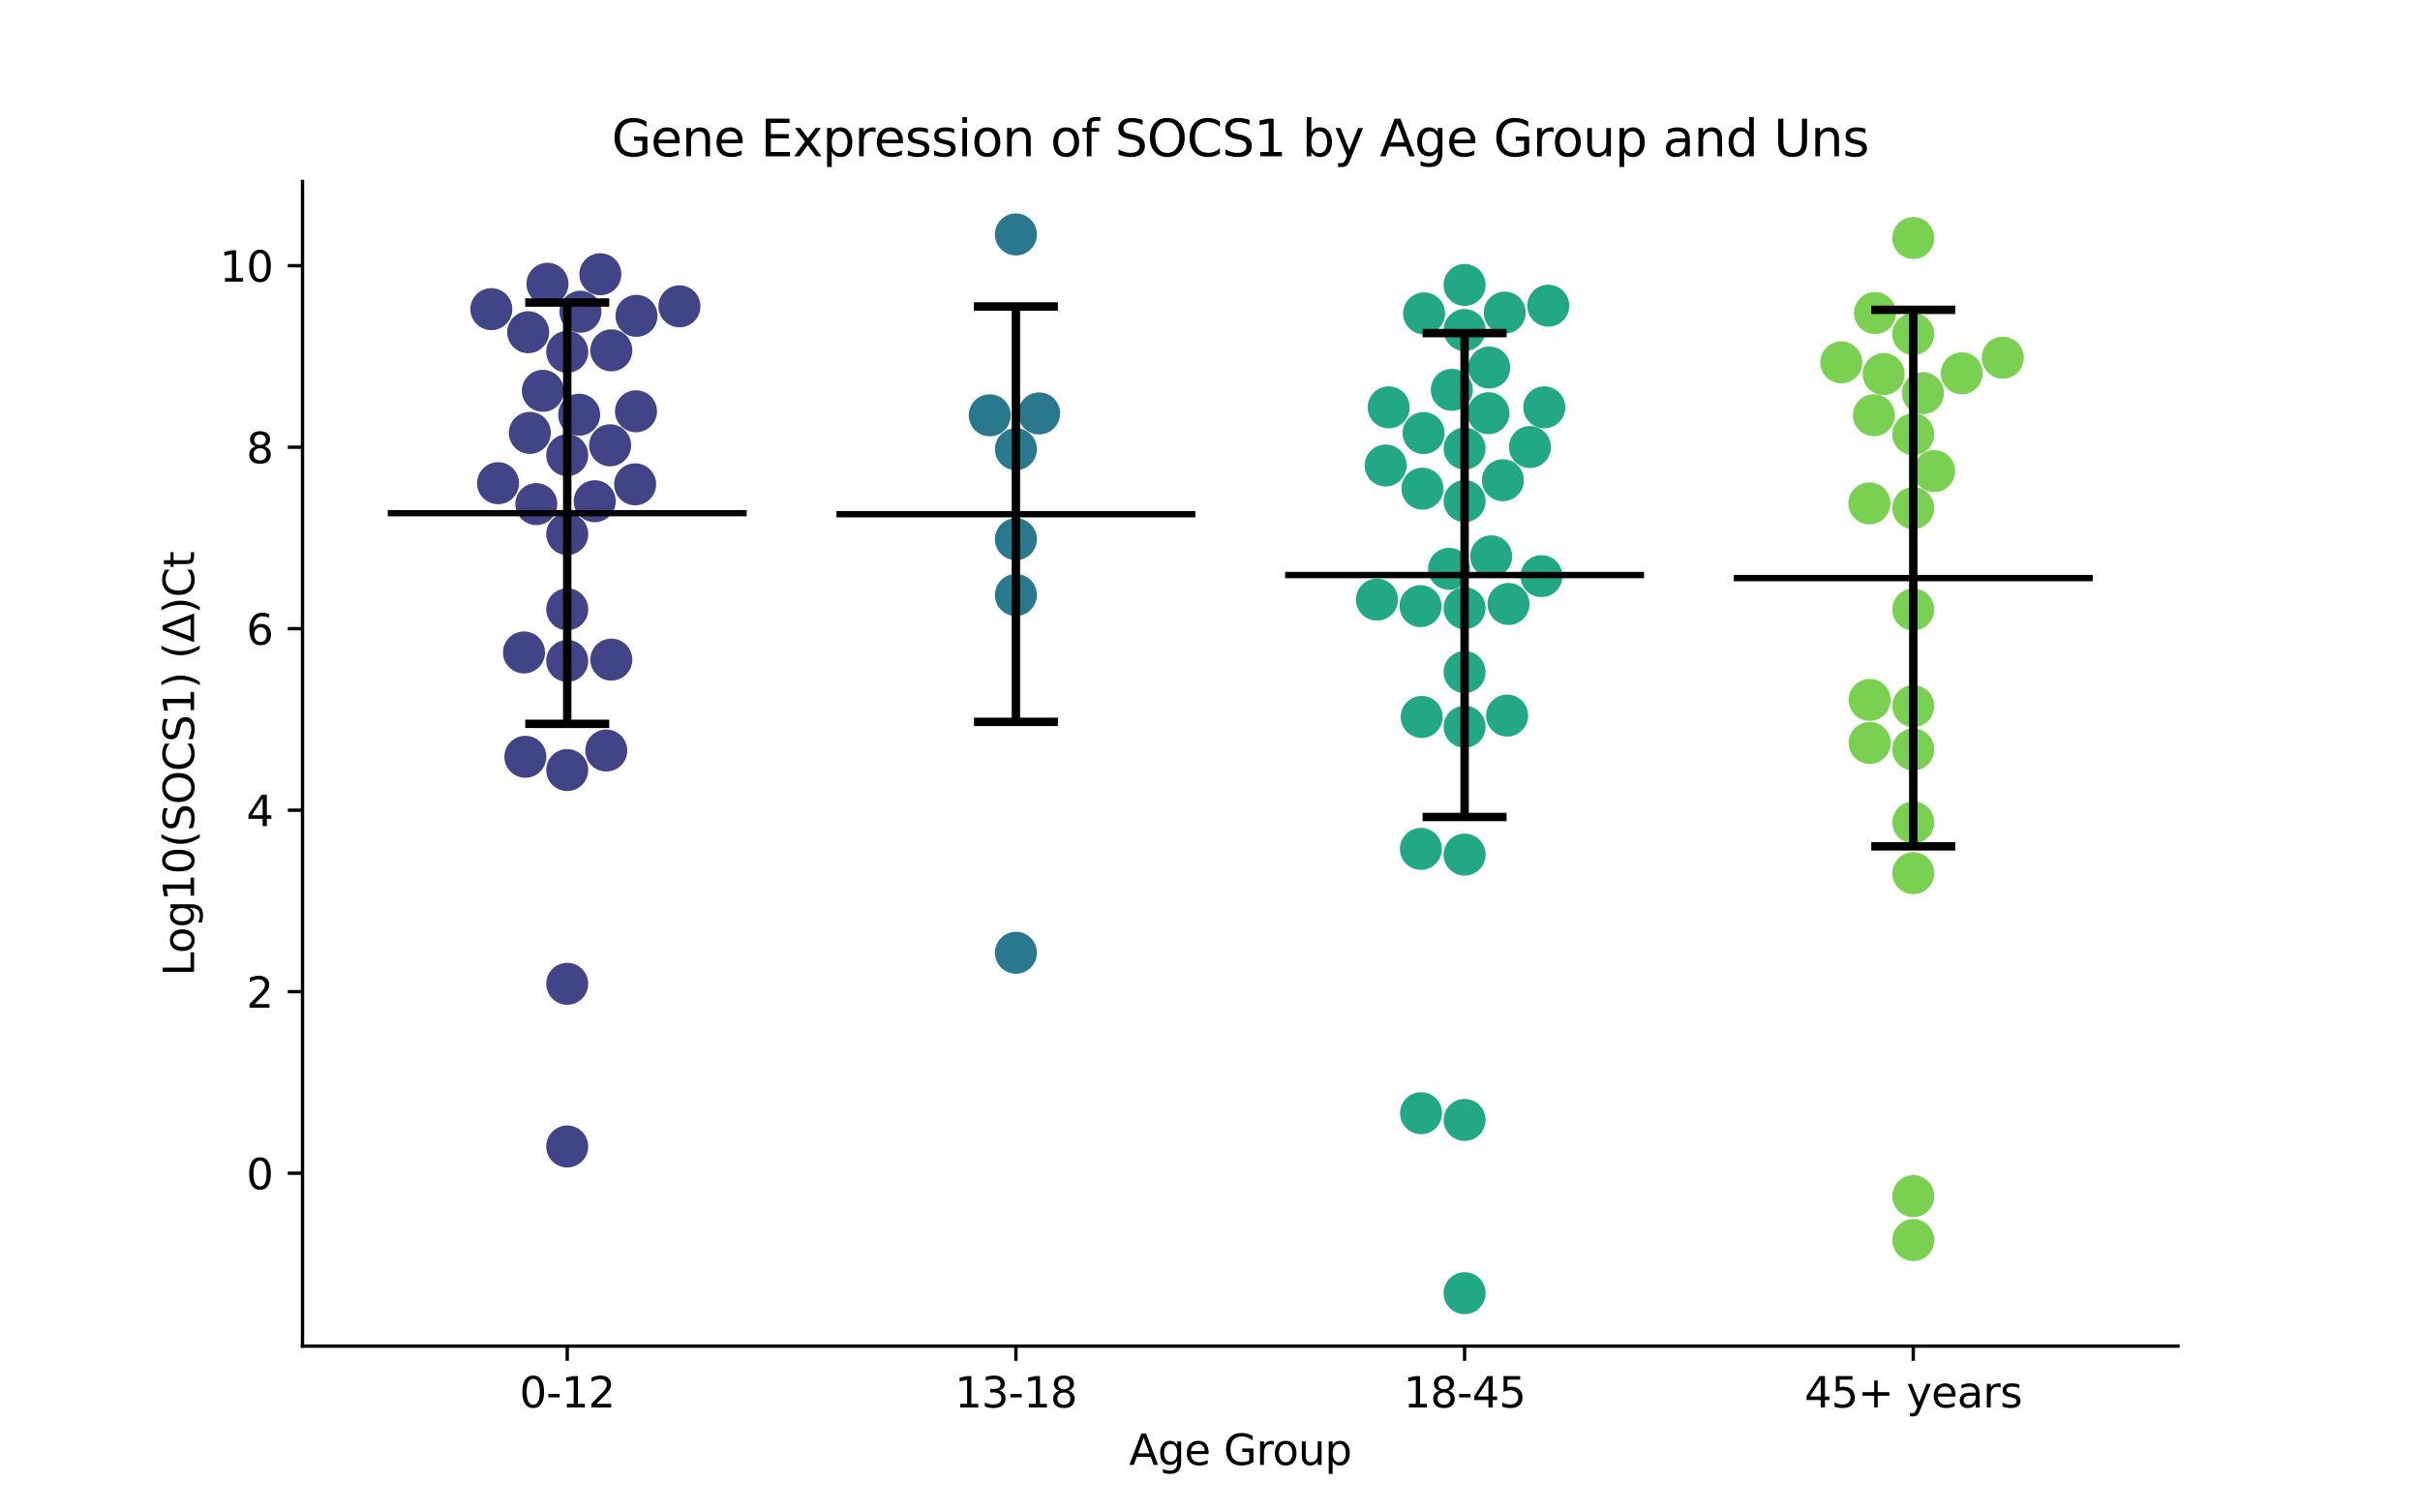 <?xml version="1.0" encoding="utf-8" standalone="no"?>
<!DOCTYPE svg PUBLIC "-//W3C//DTD SVG 1.1//EN"
  "http://www.w3.org/Graphics/SVG/1.1/DTD/svg11.dtd">
<svg xmlns:xlink="http://www.w3.org/1999/xlink" width="576pt" height="360pt" viewBox="0 0 576 360" xmlns="http://www.w3.org/2000/svg" version="1.1">
 <defs>
  <style type="text/css">*{stroke-linejoin: round; stroke-linecap: butt}</style>
 </defs>
 <g id="figure_1">
  <g id="patch_1">
   <path d="M 0 360 
L 576 360 
L 576 0 
L 0 0 
z
" style="fill: #ffffff"/>
  </g>
  <g id="axes_1">
   <g id="patch_2">
    <path d="M 72 320.4 
L 518.4 320.4 
L 518.4 43.2 
L 72 43.2 
z
" style="fill: #ffffff"/>
   </g>
   <g id="PathCollection_1">
    <defs>
     <path id="C0_0_d4c0a294e1" d="M 0 5 
C 1.326 5 2.598 4.473 3.536 3.536 
C 4.473 2.598 5 1.326 5 -0 
C 5 -1.326 4.473 -2.598 3.536 -3.536 
C 2.598 -4.473 1.326 -5 0 -5 
C -1.326 -5 -2.598 -4.473 -3.536 -3.536 
C -4.473 -2.598 -5 -1.326 -5 0 
C -5 1.326 -4.473 2.598 -3.536 3.536 
C -2.598 4.473 -1.326 5 0 5 
z
"/>
    </defs>
    <g clip-path="url(#p5846809080)">
     <use xlink:href="#C0_0_d4c0a294e1" x="151.17" y="115.278" style="fill: #414487"/>
    </g>
    <g clip-path="url(#p5846809080)">
     <use xlink:href="#C0_0_d4c0a294e1" x="145.502" y="83.388" style="fill: #414487"/>
    </g>
    <g clip-path="url(#p5846809080)">
     <use xlink:href="#C0_0_d4c0a294e1" x="116.946" y="73.58" style="fill: #414487"/>
    </g>
    <g clip-path="url(#p5846809080)">
     <use xlink:href="#C0_0_d4c0a294e1" x="151.38" y="97.896" style="fill: #414487"/>
    </g>
    <g clip-path="url(#p5846809080)">
     <use xlink:href="#C0_0_d4c0a294e1" x="135.009" y="108.335" style="fill: #414487"/>
    </g>
    <g clip-path="url(#p5846809080)">
     <use xlink:href="#C0_0_d4c0a294e1" x="135.009" y="183.289" style="fill: #414487"/>
    </g>
    <g clip-path="url(#p5846809080)">
     <use xlink:href="#C0_0_d4c0a294e1" x="145.504" y="157.004" style="fill: #414487"/>
    </g>
    <g clip-path="url(#p5846809080)">
     <use xlink:href="#C0_0_d4c0a294e1" x="161.719" y="72.907" style="fill: #414487"/>
    </g>
    <g clip-path="url(#p5846809080)">
     <use xlink:href="#C0_0_d4c0a294e1" x="151.493" y="75.175" style="fill: #414487"/>
    </g>
    <g clip-path="url(#p5846809080)">
     <use xlink:href="#C0_0_d4c0a294e1" x="137.848" y="98.708" style="fill: #414487"/>
    </g>
    <g clip-path="url(#p5846809080)">
     <use xlink:href="#C0_0_d4c0a294e1" x="118.542" y="115.011" style="fill: #414487"/>
    </g>
    <g clip-path="url(#p5846809080)">
     <use xlink:href="#C0_0_d4c0a294e1" x="135.009" y="83.737" style="fill: #414487"/>
    </g>
    <g clip-path="url(#p5846809080)">
     <use xlink:href="#C0_0_d4c0a294e1" x="125.047" y="180.127" style="fill: #414487"/>
    </g>
    <g clip-path="url(#p5846809080)">
     <use xlink:href="#C0_0_d4c0a294e1" x="142.892" y="65.274" style="fill: #414487"/>
    </g>
    <g clip-path="url(#p5846809080)">
     <use xlink:href="#C0_0_d4c0a294e1" x="127.65" y="119.986" style="fill: #414487"/>
    </g>
    <g clip-path="url(#p5846809080)">
     <use xlink:href="#C0_0_d4c0a294e1" x="135.009" y="127.12" style="fill: #414487"/>
    </g>
    <g clip-path="url(#p5846809080)">
     <use xlink:href="#C0_0_d4c0a294e1" x="130.31" y="67.542" style="fill: #414487"/>
    </g>
    <g clip-path="url(#p5846809080)">
     <use xlink:href="#C0_0_d4c0a294e1" x="135.009" y="157.309" style="fill: #414487"/>
    </g>
    <g clip-path="url(#p5846809080)">
     <use xlink:href="#C0_0_d4c0a294e1" x="145.216" y="105.992" style="fill: #414487"/>
    </g>
    <g clip-path="url(#p5846809080)">
     <use xlink:href="#C0_0_d4c0a294e1" x="124.723" y="155.296" style="fill: #414487"/>
    </g>
    <g clip-path="url(#p5846809080)">
     <use xlink:href="#C0_0_d4c0a294e1" x="125.721" y="79.072" style="fill: #414487"/>
    </g>
    <g clip-path="url(#p5846809080)">
     <use xlink:href="#C0_0_d4c0a294e1" x="126.108" y="103.03" style="fill: #414487"/>
    </g>
    <g clip-path="url(#p5846809080)">
     <use xlink:href="#C0_0_d4c0a294e1" x="135.009" y="272.883" style="fill: #414487"/>
    </g>
    <g clip-path="url(#p5846809080)">
     <use xlink:href="#C0_0_d4c0a294e1" x="135.009" y="145.024" style="fill: #414487"/>
    </g>
    <g clip-path="url(#p5846809080)">
     <use xlink:href="#C0_0_d4c0a294e1" x="144.304" y="178.638" style="fill: #414487"/>
    </g>
    <g clip-path="url(#p5846809080)">
     <use xlink:href="#C0_0_d4c0a294e1" x="138.148" y="74.195" style="fill: #414487"/>
    </g>
    <g clip-path="url(#p5846809080)">
     <use xlink:href="#C0_0_d4c0a294e1" x="135.009" y="234.163" style="fill: #414487"/>
    </g>
    <g clip-path="url(#p5846809080)">
     <use xlink:href="#C0_0_d4c0a294e1" x="141.558" y="119.304" style="fill: #414487"/>
    </g>
    <g clip-path="url(#p5846809080)">
     <use xlink:href="#C0_0_d4c0a294e1" x="129.208" y="93.026" style="fill: #414487"/>
    </g>
   </g>
   <g id="PathCollection_2">
    <defs>
     <path id="C1_0_0b6a0a433b" d="M 0 5 
C 1.326 5 2.598 4.473 3.536 3.536 
C 4.473 2.598 5 1.326 5 -0 
C 5 -1.326 4.473 -2.598 3.536 -3.536 
C 2.598 -4.473 1.326 -5 0 -5 
C -1.326 -5 -2.598 -4.473 -3.536 -3.536 
C -4.473 -2.598 -5 -1.326 -5 0 
C -5 1.326 -4.473 2.598 -3.536 3.536 
C -2.598 4.473 -1.326 5 0 5 
z
"/>
    </defs>
    <g clip-path="url(#p5846809080)">
     <use xlink:href="#C1_0_0b6a0a433b" x="241.803" y="128.337" style="fill: #2a788e"/>
    </g>
    <g clip-path="url(#p5846809080)">
     <use xlink:href="#C1_0_0b6a0a433b" x="241.803" y="106.907" style="fill: #2a788e"/>
    </g>
    <g clip-path="url(#p5846809080)">
     <use xlink:href="#C1_0_0b6a0a433b" x="241.803" y="226.776" style="fill: #2a788e"/>
    </g>
    <g clip-path="url(#p5846809080)">
     <use xlink:href="#C1_0_0b6a0a433b" x="247.326" y="98.402" style="fill: #2a788e"/>
    </g>
    <g clip-path="url(#p5846809080)">
     <use xlink:href="#C1_0_0b6a0a433b" x="241.803" y="55.8" style="fill: #2a788e"/>
    </g>
    <g clip-path="url(#p5846809080)">
     <use xlink:href="#C1_0_0b6a0a433b" x="235.583" y="98.85" style="fill: #2a788e"/>
    </g>
    <g clip-path="url(#p5846809080)">
     <use xlink:href="#C1_0_0b6a0a433b" x="241.803" y="141.619" style="fill: #2a788e"/>
    </g>
   </g>
   <g id="PathCollection_3">
    <defs>
     <path id="C2_0_0e45ccc3c0" d="M 0 5 
C 1.326 5 2.598 4.473 3.536 3.536 
C 4.473 2.598 5 1.326 5 -0 
C 5 -1.326 4.473 -2.598 3.536 -3.536 
C 2.598 -4.473 1.326 -5 0 -5 
C -1.326 -5 -2.598 -4.473 -3.536 -3.536 
C -4.473 -2.598 -5 -1.326 -5 0 
C -5 1.326 -4.473 2.598 -3.536 3.536 
C -2.598 4.473 -1.326 5 0 5 
z
"/>
    </defs>
    <g clip-path="url(#p5846809080)">
     <use xlink:href="#C2_0_0e45ccc3c0" x="368.51" y="72.763" style="fill: #22a884"/>
    </g>
    <g clip-path="url(#p5846809080)">
     <use xlink:href="#C2_0_0e45ccc3c0" x="338.386" y="170.654" style="fill: #22a884"/>
    </g>
    <g clip-path="url(#p5846809080)">
     <use xlink:href="#C2_0_0e45ccc3c0" x="358.154" y="74.412" style="fill: #22a884"/>
    </g>
    <g clip-path="url(#p5846809080)">
     <use xlink:href="#C2_0_0e45ccc3c0" x="354.464" y="87.488" style="fill: #22a884"/>
    </g>
    <g clip-path="url(#p5846809080)">
     <use xlink:href="#C2_0_0e45ccc3c0" x="345.557" y="92.784" style="fill: #22a884"/>
    </g>
    <g clip-path="url(#p5846809080)">
     <use xlink:href="#C2_0_0e45ccc3c0" x="338.567" y="116.316" style="fill: #22a884"/>
    </g>
    <g clip-path="url(#p5846809080)">
     <use xlink:href="#C2_0_0e45ccc3c0" x="367.566" y="96.952" style="fill: #22a884"/>
    </g>
    <g clip-path="url(#p5846809080)">
     <use xlink:href="#C2_0_0e45ccc3c0" x="366.895" y="137.121" style="fill: #22a884"/>
    </g>
    <g clip-path="url(#p5846809080)">
     <use xlink:href="#C2_0_0e45ccc3c0" x="354.279" y="98.351" style="fill: #22a884"/>
    </g>
    <g clip-path="url(#p5846809080)">
     <use xlink:href="#C2_0_0e45ccc3c0" x="338.957" y="74.592" style="fill: #22a884"/>
    </g>
    <g clip-path="url(#p5846809080)">
     <use xlink:href="#C2_0_0e45ccc3c0" x="338.835" y="103.079" style="fill: #22a884"/>
    </g>
    <g clip-path="url(#p5846809080)">
     <use xlink:href="#C2_0_0e45ccc3c0" x="348.597" y="78.554" style="fill: #22a884"/>
    </g>
    <g clip-path="url(#p5846809080)">
     <use xlink:href="#C2_0_0e45ccc3c0" x="329.808" y="110.801" style="fill: #22a884"/>
    </g>
    <g clip-path="url(#p5846809080)">
     <use xlink:href="#C2_0_0e45ccc3c0" x="348.597" y="67.819" style="fill: #22a884"/>
    </g>
    <g clip-path="url(#p5846809080)">
     <use xlink:href="#C2_0_0e45ccc3c0" x="348.597" y="203.415" style="fill: #22a884"/>
    </g>
    <g clip-path="url(#p5846809080)">
     <use xlink:href="#C2_0_0e45ccc3c0" x="358.717" y="170.315" style="fill: #22a884"/>
    </g>
    <g clip-path="url(#p5846809080)">
     <use xlink:href="#C2_0_0e45ccc3c0" x="330.532" y="96.957" style="fill: #22a884"/>
    </g>
    <g clip-path="url(#p5846809080)">
     <use xlink:href="#C2_0_0e45ccc3c0" x="348.597" y="119.273" style="fill: #22a884"/>
    </g>
    <g clip-path="url(#p5846809080)">
     <use xlink:href="#C2_0_0e45ccc3c0" x="344.904" y="135.399" style="fill: #22a884"/>
    </g>
    <g clip-path="url(#p5846809080)">
     <use xlink:href="#C2_0_0e45ccc3c0" x="348.597" y="106.761" style="fill: #22a884"/>
    </g>
    <g clip-path="url(#p5846809080)">
     <use xlink:href="#C2_0_0e45ccc3c0" x="348.597" y="144.76" style="fill: #22a884"/>
    </g>
    <g clip-path="url(#p5846809080)">
     <use xlink:href="#C2_0_0e45ccc3c0" x="327.737" y="142.72" style="fill: #22a884"/>
    </g>
    <g clip-path="url(#p5846809080)">
     <use xlink:href="#C2_0_0e45ccc3c0" x="348.597" y="159.966" style="fill: #22a884"/>
    </g>
    <g clip-path="url(#p5846809080)">
     <use xlink:href="#C2_0_0e45ccc3c0" x="338.234" y="264.963" style="fill: #22a884"/>
    </g>
    <g clip-path="url(#p5846809080)">
     <use xlink:href="#C2_0_0e45ccc3c0" x="348.597" y="307.8" style="fill: #22a884"/>
    </g>
    <g clip-path="url(#p5846809080)">
     <use xlink:href="#C2_0_0e45ccc3c0" x="338.195" y="202.053" style="fill: #22a884"/>
    </g>
    <g clip-path="url(#p5846809080)">
     <use xlink:href="#C2_0_0e45ccc3c0" x="338.11" y="144.27" style="fill: #22a884"/>
    </g>
    <g clip-path="url(#p5846809080)">
     <use xlink:href="#C2_0_0e45ccc3c0" x="357.71" y="114.307" style="fill: #22a884"/>
    </g>
    <g clip-path="url(#p5846809080)">
     <use xlink:href="#C2_0_0e45ccc3c0" x="348.597" y="172.982" style="fill: #22a884"/>
    </g>
    <g clip-path="url(#p5846809080)">
     <use xlink:href="#C2_0_0e45ccc3c0" x="364.15" y="106.408" style="fill: #22a884"/>
    </g>
    <g clip-path="url(#p5846809080)">
     <use xlink:href="#C2_0_0e45ccc3c0" x="354.929" y="132.424" style="fill: #22a884"/>
    </g>
    <g clip-path="url(#p5846809080)">
     <use xlink:href="#C2_0_0e45ccc3c0" x="359.045" y="143.761" style="fill: #22a884"/>
    </g>
    <g clip-path="url(#p5846809080)">
     <use xlink:href="#C2_0_0e45ccc3c0" x="348.597" y="266.569" style="fill: #22a884"/>
    </g>
   </g>
   <g id="PathCollection_4">
    <defs>
     <path id="C3_0_ee1e4720bd" d="M 0 5 
C 1.326 5 2.598 4.473 3.536 3.536 
C 4.473 2.598 5 1.326 5 -0 
C 5 -1.326 4.473 -2.598 3.536 -3.536 
C 2.598 -4.473 1.326 -5 0 -5 
C -1.326 -5 -2.598 -4.473 -3.536 -3.536 
C -4.473 -2.598 -5 -1.326 -5 0 
C -5 1.326 -4.473 2.598 -3.536 3.536 
C -2.598 4.473 -1.326 5 0 5 
z
"/>
    </defs>
    <g clip-path="url(#p5846809080)">
     <use xlink:href="#C3_0_ee1e4720bd" x="448.342" y="89.044" style="fill: #7ad151"/>
    </g>
    <g clip-path="url(#p5846809080)">
     <use xlink:href="#C3_0_ee1e4720bd" x="446.294" y="74.511" style="fill: #7ad151"/>
    </g>
    <g clip-path="url(#p5846809080)">
     <use xlink:href="#C3_0_ee1e4720bd" x="466.943" y="88.855" style="fill: #7ad151"/>
    </g>
    <g clip-path="url(#p5846809080)">
     <use xlink:href="#C3_0_ee1e4720bd" x="455.391" y="284.702" style="fill: #7ad151"/>
    </g>
    <g clip-path="url(#p5846809080)">
     <use xlink:href="#C3_0_ee1e4720bd" x="455.391" y="178.389" style="fill: #7ad151"/>
    </g>
    <g clip-path="url(#p5846809080)">
     <use xlink:href="#C3_0_ee1e4720bd" x="455.391" y="120.934" style="fill: #7ad151"/>
    </g>
    <g clip-path="url(#p5846809080)">
     <use xlink:href="#C3_0_ee1e4720bd" x="455.391" y="103.346" style="fill: #7ad151"/>
    </g>
    <g clip-path="url(#p5846809080)">
     <use xlink:href="#C3_0_ee1e4720bd" x="455.391" y="56.651" style="fill: #7ad151"/>
    </g>
    <g clip-path="url(#p5846809080)">
     <use xlink:href="#C3_0_ee1e4720bd" x="457.694" y="93.59" style="fill: #7ad151"/>
    </g>
    <g clip-path="url(#p5846809080)">
     <use xlink:href="#C3_0_ee1e4720bd" x="455.391" y="79.504" style="fill: #7ad151"/>
    </g>
    <g clip-path="url(#p5846809080)">
     <use xlink:href="#C3_0_ee1e4720bd" x="455.391" y="145.079" style="fill: #7ad151"/>
    </g>
    <g clip-path="url(#p5846809080)">
     <use xlink:href="#C3_0_ee1e4720bd" x="455.391" y="168.069" style="fill: #7ad151"/>
    </g>
    <g clip-path="url(#p5846809080)">
     <use xlink:href="#C3_0_ee1e4720bd" x="444.958" y="119.811" style="fill: #7ad151"/>
    </g>
    <g clip-path="url(#p5846809080)">
     <use xlink:href="#C3_0_ee1e4720bd" x="476.693" y="85.143" style="fill: #7ad151"/>
    </g>
    <g clip-path="url(#p5846809080)">
     <use xlink:href="#C3_0_ee1e4720bd" x="455.391" y="207.833" style="fill: #7ad151"/>
    </g>
    <g clip-path="url(#p5846809080)">
     <use xlink:href="#C3_0_ee1e4720bd" x="438.26" y="86.25" style="fill: #7ad151"/>
    </g>
    <g clip-path="url(#p5846809080)">
     <use xlink:href="#C3_0_ee1e4720bd" x="460.364" y="112.127" style="fill: #7ad151"/>
    </g>
    <g clip-path="url(#p5846809080)">
     <use xlink:href="#C3_0_ee1e4720bd" x="455.391" y="295.165" style="fill: #7ad151"/>
    </g>
    <g clip-path="url(#p5846809080)">
     <use xlink:href="#C3_0_ee1e4720bd" x="445.006" y="166.596" style="fill: #7ad151"/>
    </g>
    <g clip-path="url(#p5846809080)">
     <use xlink:href="#C3_0_ee1e4720bd" x="445.018" y="176.839" style="fill: #7ad151"/>
    </g>
    <g clip-path="url(#p5846809080)">
     <use xlink:href="#C3_0_ee1e4720bd" x="446.02" y="98.836" style="fill: #7ad151"/>
    </g>
    <g clip-path="url(#p5846809080)">
     <use xlink:href="#C3_0_ee1e4720bd" x="455.391" y="195.75" style="fill: #7ad151"/>
    </g>
   </g>
   <g id="matplotlib.axis_1">
    <g id="xtick_1">
     <g id="line2d_1">
      <defs>
       <path id="mf6e6d9d225" d="M 0 0 
L 0 3.5 
" style="stroke: #000000; stroke-width: 0.8"/>
      </defs>
      <g>
       <use xlink:href="#mf6e6d9d225" x="135.009" y="320.4" style="stroke: #000000; stroke-width: 0.8"/>
      </g>
     </g>
     <g id="text_1">
      <!-- 0-12 -->
      <g transform="translate(123.661 334.998) scale(0.1 -0.1)">
       <defs>
        <path id="DejaVuSans-30" d="M 2034 4250 
Q 1547 4250 1301 3770 
Q 1056 3291 1056 2328 
Q 1056 1369 1301 889 
Q 1547 409 2034 409 
Q 2525 409 2770 889 
Q 3016 1369 3016 2328 
Q 3016 3291 2770 3770 
Q 2525 4250 2034 4250 
z
M 2034 4750 
Q 2819 4750 3233 4129 
Q 3647 3509 3647 2328 
Q 3647 1150 3233 529 
Q 2819 -91 2034 -91 
Q 1250 -91 836 529 
Q 422 1150 422 2328 
Q 422 3509 836 4129 
Q 1250 4750 2034 4750 
z
" transform="scale(0.016)"/>
        <path id="DejaVuSans-2d" d="M 313 2009 
L 1997 2009 
L 1997 1497 
L 313 1497 
L 313 2009 
z
" transform="scale(0.016)"/>
        <path id="DejaVuSans-31" d="M 794 531 
L 1825 531 
L 1825 4091 
L 703 3866 
L 703 4441 
L 1819 4666 
L 2450 4666 
L 2450 531 
L 3481 531 
L 3481 0 
L 794 0 
L 794 531 
z
" transform="scale(0.016)"/>
        <path id="DejaVuSans-32" d="M 1228 531 
L 3431 531 
L 3431 0 
L 469 0 
L 469 531 
Q 828 903 1448 1529 
Q 2069 2156 2228 2338 
Q 2531 2678 2651 2914 
Q 2772 3150 2772 3378 
Q 2772 3750 2511 3984 
Q 2250 4219 1831 4219 
Q 1534 4219 1204 4116 
Q 875 4013 500 3803 
L 500 4441 
Q 881 4594 1212 4672 
Q 1544 4750 1819 4750 
Q 2544 4750 2975 4387 
Q 3406 4025 3406 3419 
Q 3406 3131 3298 2873 
Q 3191 2616 2906 2266 
Q 2828 2175 2409 1742 
Q 1991 1309 1228 531 
z
" transform="scale(0.016)"/>
       </defs>
       <use xlink:href="#DejaVuSans-30"/>
       <use xlink:href="#DejaVuSans-2d" x="63.623"/>
       <use xlink:href="#DejaVuSans-31" x="99.707"/>
       <use xlink:href="#DejaVuSans-32" x="163.33"/>
      </g>
     </g>
    </g>
    <g id="xtick_2">
     <g id="line2d_2">
      <g>
       <use xlink:href="#mf6e6d9d225" x="241.803" y="320.4" style="stroke: #000000; stroke-width: 0.8"/>
      </g>
     </g>
     <g id="text_2">
      <!-- 13-18 -->
      <g transform="translate(227.274 334.998) scale(0.1 -0.1)">
       <defs>
        <path id="DejaVuSans-33" d="M 2597 2516 
Q 3050 2419 3304 2112 
Q 3559 1806 3559 1356 
Q 3559 666 3084 287 
Q 2609 -91 1734 -91 
Q 1441 -91 1130 -33 
Q 819 25 488 141 
L 488 750 
Q 750 597 1062 519 
Q 1375 441 1716 441 
Q 2309 441 2620 675 
Q 2931 909 2931 1356 
Q 2931 1769 2642 2001 
Q 2353 2234 1838 2234 
L 1294 2234 
L 1294 2753 
L 1863 2753 
Q 2328 2753 2575 2939 
Q 2822 3125 2822 3475 
Q 2822 3834 2567 4026 
Q 2313 4219 1838 4219 
Q 1578 4219 1281 4162 
Q 984 4106 628 3988 
L 628 4550 
Q 988 4650 1302 4700 
Q 1616 4750 1894 4750 
Q 2613 4750 3031 4423 
Q 3450 4097 3450 3541 
Q 3450 3153 3228 2886 
Q 3006 2619 2597 2516 
z
" transform="scale(0.016)"/>
        <path id="DejaVuSans-38" d="M 2034 2216 
Q 1584 2216 1326 1975 
Q 1069 1734 1069 1313 
Q 1069 891 1326 650 
Q 1584 409 2034 409 
Q 2484 409 2743 651 
Q 3003 894 3003 1313 
Q 3003 1734 2745 1975 
Q 2488 2216 2034 2216 
z
M 1403 2484 
Q 997 2584 770 2862 
Q 544 3141 544 3541 
Q 544 4100 942 4425 
Q 1341 4750 2034 4750 
Q 2731 4750 3128 4425 
Q 3525 4100 3525 3541 
Q 3525 3141 3298 2862 
Q 3072 2584 2669 2484 
Q 3125 2378 3379 2068 
Q 3634 1759 3634 1313 
Q 3634 634 3220 271 
Q 2806 -91 2034 -91 
Q 1263 -91 848 271 
Q 434 634 434 1313 
Q 434 1759 690 2068 
Q 947 2378 1403 2484 
z
M 1172 3481 
Q 1172 3119 1398 2916 
Q 1625 2713 2034 2713 
Q 2441 2713 2670 2916 
Q 2900 3119 2900 3481 
Q 2900 3844 2670 4047 
Q 2441 4250 2034 4250 
Q 1625 4250 1398 4047 
Q 1172 3844 1172 3481 
z
" transform="scale(0.016)"/>
       </defs>
       <use xlink:href="#DejaVuSans-31"/>
       <use xlink:href="#DejaVuSans-33" x="63.623"/>
       <use xlink:href="#DejaVuSans-2d" x="127.246"/>
       <use xlink:href="#DejaVuSans-31" x="163.33"/>
       <use xlink:href="#DejaVuSans-38" x="226.953"/>
      </g>
     </g>
    </g>
    <g id="xtick_3">
     <g id="line2d_3">
      <g>
       <use xlink:href="#mf6e6d9d225" x="348.597" y="320.4" style="stroke: #000000; stroke-width: 0.8"/>
      </g>
     </g>
     <g id="text_3">
      <!-- 18-45 -->
      <g transform="translate(334.068 334.998) scale(0.1 -0.1)">
       <defs>
        <path id="DejaVuSans-34" d="M 2419 4116 
L 825 1625 
L 2419 1625 
L 2419 4116 
z
M 2253 4666 
L 3047 4666 
L 3047 1625 
L 3713 1625 
L 3713 1100 
L 3047 1100 
L 3047 0 
L 2419 0 
L 2419 1100 
L 313 1100 
L 313 1709 
L 2253 4666 
z
" transform="scale(0.016)"/>
        <path id="DejaVuSans-35" d="M 691 4666 
L 3169 4666 
L 3169 4134 
L 1269 4134 
L 1269 2991 
Q 1406 3038 1543 3061 
Q 1681 3084 1819 3084 
Q 2600 3084 3056 2656 
Q 3513 2228 3513 1497 
Q 3513 744 3044 326 
Q 2575 -91 1722 -91 
Q 1428 -91 1123 -41 
Q 819 9 494 109 
L 494 744 
Q 775 591 1075 516 
Q 1375 441 1709 441 
Q 2250 441 2565 725 
Q 2881 1009 2881 1497 
Q 2881 1984 2565 2268 
Q 2250 2553 1709 2553 
Q 1456 2553 1204 2497 
Q 953 2441 691 2322 
L 691 4666 
z
" transform="scale(0.016)"/>
       </defs>
       <use xlink:href="#DejaVuSans-31"/>
       <use xlink:href="#DejaVuSans-38" x="63.623"/>
       <use xlink:href="#DejaVuSans-2d" x="127.246"/>
       <use xlink:href="#DejaVuSans-34" x="163.33"/>
       <use xlink:href="#DejaVuSans-35" x="226.953"/>
      </g>
     </g>
    </g>
    <g id="xtick_4">
     <g id="line2d_4">
      <g>
       <use xlink:href="#mf6e6d9d225" x="455.391" y="320.4" style="stroke: #000000; stroke-width: 0.8"/>
      </g>
     </g>
     <g id="text_4">
      <!-- 45+ years -->
      <g transform="translate(429.49 334.998) scale(0.1 -0.1)">
       <defs>
        <path id="DejaVuSans-2b" d="M 2944 4013 
L 2944 2272 
L 4684 2272 
L 4684 1741 
L 2944 1741 
L 2944 0 
L 2419 0 
L 2419 1741 
L 678 1741 
L 678 2272 
L 2419 2272 
L 2419 4013 
L 2944 4013 
z
" transform="scale(0.016)"/>
        <path id="DejaVuSans-20" transform="scale(0.016)"/>
        <path id="DejaVuSans-79" d="M 2059 -325 
Q 1816 -950 1584 -1140 
Q 1353 -1331 966 -1331 
L 506 -1331 
L 506 -850 
L 844 -850 
Q 1081 -850 1212 -737 
Q 1344 -625 1503 -206 
L 1606 56 
L 191 3500 
L 800 3500 
L 1894 763 
L 2988 3500 
L 3597 3500 
L 2059 -325 
z
" transform="scale(0.016)"/>
        <path id="DejaVuSans-65" d="M 3597 1894 
L 3597 1613 
L 953 1613 
Q 991 1019 1311 708 
Q 1631 397 2203 397 
Q 2534 397 2845 478 
Q 3156 559 3463 722 
L 3463 178 
Q 3153 47 2828 -22 
Q 2503 -91 2169 -91 
Q 1331 -91 842 396 
Q 353 884 353 1716 
Q 353 2575 817 3079 
Q 1281 3584 2069 3584 
Q 2775 3584 3186 3129 
Q 3597 2675 3597 1894 
z
M 3022 2063 
Q 3016 2534 2758 2815 
Q 2500 3097 2075 3097 
Q 1594 3097 1305 2825 
Q 1016 2553 972 2059 
L 3022 2063 
z
" transform="scale(0.016)"/>
        <path id="DejaVuSans-61" d="M 2194 1759 
Q 1497 1759 1228 1600 
Q 959 1441 959 1056 
Q 959 750 1161 570 
Q 1363 391 1709 391 
Q 2188 391 2477 730 
Q 2766 1069 2766 1631 
L 2766 1759 
L 2194 1759 
z
M 3341 1997 
L 3341 0 
L 2766 0 
L 2766 531 
Q 2569 213 2275 61 
Q 1981 -91 1556 -91 
Q 1019 -91 701 211 
Q 384 513 384 1019 
Q 384 1609 779 1909 
Q 1175 2209 1959 2209 
L 2766 2209 
L 2766 2266 
Q 2766 2663 2505 2880 
Q 2244 3097 1772 3097 
Q 1472 3097 1187 3025 
Q 903 2953 641 2809 
L 641 3341 
Q 956 3463 1253 3523 
Q 1550 3584 1831 3584 
Q 2591 3584 2966 3190 
Q 3341 2797 3341 1997 
z
" transform="scale(0.016)"/>
        <path id="DejaVuSans-72" d="M 2631 2963 
Q 2534 3019 2420 3045 
Q 2306 3072 2169 3072 
Q 1681 3072 1420 2755 
Q 1159 2438 1159 1844 
L 1159 0 
L 581 0 
L 581 3500 
L 1159 3500 
L 1159 2956 
Q 1341 3275 1631 3429 
Q 1922 3584 2338 3584 
Q 2397 3584 2469 3576 
Q 2541 3569 2628 3553 
L 2631 2963 
z
" transform="scale(0.016)"/>
        <path id="DejaVuSans-73" d="M 2834 3397 
L 2834 2853 
Q 2591 2978 2328 3040 
Q 2066 3103 1784 3103 
Q 1356 3103 1142 2972 
Q 928 2841 928 2578 
Q 928 2378 1081 2264 
Q 1234 2150 1697 2047 
L 1894 2003 
Q 2506 1872 2764 1633 
Q 3022 1394 3022 966 
Q 3022 478 2636 193 
Q 2250 -91 1575 -91 
Q 1294 -91 989 -36 
Q 684 19 347 128 
L 347 722 
Q 666 556 975 473 
Q 1284 391 1588 391 
Q 1994 391 2212 530 
Q 2431 669 2431 922 
Q 2431 1156 2273 1281 
Q 2116 1406 1581 1522 
L 1381 1569 
Q 847 1681 609 1914 
Q 372 2147 372 2553 
Q 372 3047 722 3315 
Q 1072 3584 1716 3584 
Q 2034 3584 2315 3537 
Q 2597 3491 2834 3397 
z
" transform="scale(0.016)"/>
       </defs>
       <use xlink:href="#DejaVuSans-34"/>
       <use xlink:href="#DejaVuSans-35" x="63.623"/>
       <use xlink:href="#DejaVuSans-2b" x="127.246"/>
       <use xlink:href="#DejaVuSans-20" x="211.035"/>
       <use xlink:href="#DejaVuSans-79" x="242.822"/>
       <use xlink:href="#DejaVuSans-65" x="302.002"/>
       <use xlink:href="#DejaVuSans-61" x="363.525"/>
       <use xlink:href="#DejaVuSans-72" x="424.805"/>
       <use xlink:href="#DejaVuSans-73" x="465.918"/>
      </g>
     </g>
    </g>
    <g id="text_5">
     <!-- Age Group -->
     <g transform="translate(268.72 348.677) scale(0.1 -0.1)">
      <defs>
       <path id="DejaVuSans-41" d="M 2188 4044 
L 1331 1722 
L 3047 1722 
L 2188 4044 
z
M 1831 4666 
L 2547 4666 
L 4325 0 
L 3669 0 
L 3244 1197 
L 1141 1197 
L 716 0 
L 50 0 
L 1831 4666 
z
" transform="scale(0.016)"/>
       <path id="DejaVuSans-67" d="M 2906 1791 
Q 2906 2416 2648 2759 
Q 2391 3103 1925 3103 
Q 1463 3103 1205 2759 
Q 947 2416 947 1791 
Q 947 1169 1205 825 
Q 1463 481 1925 481 
Q 2391 481 2648 825 
Q 2906 1169 2906 1791 
z
M 3481 434 
Q 3481 -459 3084 -895 
Q 2688 -1331 1869 -1331 
Q 1566 -1331 1297 -1286 
Q 1028 -1241 775 -1147 
L 775 -588 
Q 1028 -725 1275 -790 
Q 1522 -856 1778 -856 
Q 2344 -856 2625 -561 
Q 2906 -266 2906 331 
L 2906 616 
Q 2728 306 2450 153 
Q 2172 0 1784 0 
Q 1141 0 747 490 
Q 353 981 353 1791 
Q 353 2603 747 3093 
Q 1141 3584 1784 3584 
Q 2172 3584 2450 3431 
Q 2728 3278 2906 2969 
L 2906 3500 
L 3481 3500 
L 3481 434 
z
" transform="scale(0.016)"/>
       <path id="DejaVuSans-47" d="M 3809 666 
L 3809 1919 
L 2778 1919 
L 2778 2438 
L 4434 2438 
L 4434 434 
Q 4069 175 3628 42 
Q 3188 -91 2688 -91 
Q 1594 -91 976 548 
Q 359 1188 359 2328 
Q 359 3472 976 4111 
Q 1594 4750 2688 4750 
Q 3144 4750 3555 4637 
Q 3966 4525 4313 4306 
L 4313 3634 
Q 3963 3931 3569 4081 
Q 3175 4231 2741 4231 
Q 1884 4231 1454 3753 
Q 1025 3275 1025 2328 
Q 1025 1384 1454 906 
Q 1884 428 2741 428 
Q 3075 428 3337 486 
Q 3600 544 3809 666 
z
" transform="scale(0.016)"/>
       <path id="DejaVuSans-6f" d="M 1959 3097 
Q 1497 3097 1228 2736 
Q 959 2375 959 1747 
Q 959 1119 1226 758 
Q 1494 397 1959 397 
Q 2419 397 2687 759 
Q 2956 1122 2956 1747 
Q 2956 2369 2687 2733 
Q 2419 3097 1959 3097 
z
M 1959 3584 
Q 2709 3584 3137 3096 
Q 3566 2609 3566 1747 
Q 3566 888 3137 398 
Q 2709 -91 1959 -91 
Q 1206 -91 779 398 
Q 353 888 353 1747 
Q 353 2609 779 3096 
Q 1206 3584 1959 3584 
z
" transform="scale(0.016)"/>
       <path id="DejaVuSans-75" d="M 544 1381 
L 544 3500 
L 1119 3500 
L 1119 1403 
Q 1119 906 1312 657 
Q 1506 409 1894 409 
Q 2359 409 2629 706 
Q 2900 1003 2900 1516 
L 2900 3500 
L 3475 3500 
L 3475 0 
L 2900 0 
L 2900 538 
Q 2691 219 2414 64 
Q 2138 -91 1772 -91 
Q 1169 -91 856 284 
Q 544 659 544 1381 
z
M 1991 3584 
L 1991 3584 
z
" transform="scale(0.016)"/>
       <path id="DejaVuSans-70" d="M 1159 525 
L 1159 -1331 
L 581 -1331 
L 581 3500 
L 1159 3500 
L 1159 2969 
Q 1341 3281 1617 3432 
Q 1894 3584 2278 3584 
Q 2916 3584 3314 3078 
Q 3713 2572 3713 1747 
Q 3713 922 3314 415 
Q 2916 -91 2278 -91 
Q 1894 -91 1617 61 
Q 1341 213 1159 525 
z
M 3116 1747 
Q 3116 2381 2855 2742 
Q 2594 3103 2138 3103 
Q 1681 3103 1420 2742 
Q 1159 2381 1159 1747 
Q 1159 1113 1420 752 
Q 1681 391 2138 391 
Q 2594 391 2855 752 
Q 3116 1113 3116 1747 
z
" transform="scale(0.016)"/>
      </defs>
      <use xlink:href="#DejaVuSans-41"/>
      <use xlink:href="#DejaVuSans-67" x="68.408"/>
      <use xlink:href="#DejaVuSans-65" x="131.885"/>
      <use xlink:href="#DejaVuSans-20" x="193.408"/>
      <use xlink:href="#DejaVuSans-47" x="225.195"/>
      <use xlink:href="#DejaVuSans-72" x="302.686"/>
      <use xlink:href="#DejaVuSans-6f" x="341.549"/>
      <use xlink:href="#DejaVuSans-75" x="402.73"/>
      <use xlink:href="#DejaVuSans-70" x="466.109"/>
     </g>
    </g>
   </g>
   <g id="matplotlib.axis_2">
    <g id="ytick_1">
     <g id="line2d_5">
      <defs>
       <path id="m4082367fe4" d="M 0 0 
L -3.5 0 
" style="stroke: #000000; stroke-width: 0.8"/>
      </defs>
      <g>
       <use xlink:href="#m4082367fe4" x="72" y="279.245" style="stroke: #000000; stroke-width: 0.8"/>
      </g>
     </g>
     <g id="text_6">
      <!-- 0 -->
      <g transform="translate(58.638 283.044) scale(0.1 -0.1)">
       <use xlink:href="#DejaVuSans-30"/>
      </g>
     </g>
    </g>
    <g id="ytick_2">
     <g id="line2d_6">
      <g>
       <use xlink:href="#m4082367fe4" x="72" y="236.044" style="stroke: #000000; stroke-width: 0.8"/>
      </g>
     </g>
     <g id="text_7">
      <!-- 2 -->
      <g transform="translate(58.638 239.843) scale(0.1 -0.1)">
       <use xlink:href="#DejaVuSans-32"/>
      </g>
     </g>
    </g>
    <g id="ytick_3">
     <g id="line2d_7">
      <g>
       <use xlink:href="#m4082367fe4" x="72" y="192.842" style="stroke: #000000; stroke-width: 0.8"/>
      </g>
     </g>
     <g id="text_8">
      <!-- 4 -->
      <g transform="translate(58.638 196.642) scale(0.1 -0.1)">
       <use xlink:href="#DejaVuSans-34"/>
      </g>
     </g>
    </g>
    <g id="ytick_4">
     <g id="line2d_8">
      <g>
       <use xlink:href="#m4082367fe4" x="72" y="149.641" style="stroke: #000000; stroke-width: 0.8"/>
      </g>
     </g>
     <g id="text_9">
      <!-- 6 -->
      <g transform="translate(58.638 153.44) scale(0.1 -0.1)">
       <defs>
        <path id="DejaVuSans-36" d="M 2113 2584 
Q 1688 2584 1439 2293 
Q 1191 2003 1191 1497 
Q 1191 994 1439 701 
Q 1688 409 2113 409 
Q 2538 409 2786 701 
Q 3034 994 3034 1497 
Q 3034 2003 2786 2293 
Q 2538 2584 2113 2584 
z
M 3366 4563 
L 3366 3988 
Q 3128 4100 2886 4159 
Q 2644 4219 2406 4219 
Q 1781 4219 1451 3797 
Q 1122 3375 1075 2522 
Q 1259 2794 1537 2939 
Q 1816 3084 2150 3084 
Q 2853 3084 3261 2657 
Q 3669 2231 3669 1497 
Q 3669 778 3244 343 
Q 2819 -91 2113 -91 
Q 1303 -91 875 529 
Q 447 1150 447 2328 
Q 447 3434 972 4092 
Q 1497 4750 2381 4750 
Q 2619 4750 2861 4703 
Q 3103 4656 3366 4563 
z
" transform="scale(0.016)"/>
       </defs>
       <use xlink:href="#DejaVuSans-36"/>
      </g>
     </g>
    </g>
    <g id="ytick_5">
     <g id="line2d_9">
      <g>
       <use xlink:href="#m4082367fe4" x="72" y="106.44" style="stroke: #000000; stroke-width: 0.8"/>
      </g>
     </g>
     <g id="text_10">
      <!-- 8 -->
      <g transform="translate(58.638 110.239) scale(0.1 -0.1)">
       <use xlink:href="#DejaVuSans-38"/>
      </g>
     </g>
    </g>
    <g id="ytick_6">
     <g id="line2d_10">
      <g>
       <use xlink:href="#m4082367fe4" x="72" y="63.238" style="stroke: #000000; stroke-width: 0.8"/>
      </g>
     </g>
     <g id="text_11">
      <!-- 10 -->
      <g transform="translate(52.275 67.038) scale(0.1 -0.1)">
       <use xlink:href="#DejaVuSans-31"/>
       <use xlink:href="#DejaVuSans-30" x="63.623"/>
      </g>
     </g>
    </g>
    <g id="text_12">
     <!-- Log10(SOCS1) (Δ)Ct -->
     <g transform="translate(46.195 232.316) rotate(-90) scale(0.1 -0.1)">
      <defs>
       <path id="DejaVuSans-4c" d="M 628 4666 
L 1259 4666 
L 1259 531 
L 3531 531 
L 3531 0 
L 628 0 
L 628 4666 
z
" transform="scale(0.016)"/>
       <path id="DejaVuSans-28" d="M 1984 4856 
Q 1566 4138 1362 3434 
Q 1159 2731 1159 2009 
Q 1159 1288 1364 580 
Q 1569 -128 1984 -844 
L 1484 -844 
Q 1016 -109 783 600 
Q 550 1309 550 2009 
Q 550 2706 781 3412 
Q 1013 4119 1484 4856 
L 1984 4856 
z
" transform="scale(0.016)"/>
       <path id="DejaVuSans-53" d="M 3425 4513 
L 3425 3897 
Q 3066 4069 2747 4153 
Q 2428 4238 2131 4238 
Q 1616 4238 1336 4038 
Q 1056 3838 1056 3469 
Q 1056 3159 1242 3001 
Q 1428 2844 1947 2747 
L 2328 2669 
Q 3034 2534 3370 2195 
Q 3706 1856 3706 1288 
Q 3706 609 3251 259 
Q 2797 -91 1919 -91 
Q 1588 -91 1214 -16 
Q 841 59 441 206 
L 441 856 
Q 825 641 1194 531 
Q 1563 422 1919 422 
Q 2459 422 2753 634 
Q 3047 847 3047 1241 
Q 3047 1584 2836 1778 
Q 2625 1972 2144 2069 
L 1759 2144 
Q 1053 2284 737 2584 
Q 422 2884 422 3419 
Q 422 4038 858 4394 
Q 1294 4750 2059 4750 
Q 2388 4750 2728 4690 
Q 3069 4631 3425 4513 
z
" transform="scale(0.016)"/>
       <path id="DejaVuSans-4f" d="M 2522 4238 
Q 1834 4238 1429 3725 
Q 1025 3213 1025 2328 
Q 1025 1447 1429 934 
Q 1834 422 2522 422 
Q 3209 422 3611 934 
Q 4013 1447 4013 2328 
Q 4013 3213 3611 3725 
Q 3209 4238 2522 4238 
z
M 2522 4750 
Q 3503 4750 4090 4092 
Q 4678 3434 4678 2328 
Q 4678 1225 4090 567 
Q 3503 -91 2522 -91 
Q 1538 -91 948 565 
Q 359 1222 359 2328 
Q 359 3434 948 4092 
Q 1538 4750 2522 4750 
z
" transform="scale(0.016)"/>
       <path id="DejaVuSans-43" d="M 4122 4306 
L 4122 3641 
Q 3803 3938 3442 4084 
Q 3081 4231 2675 4231 
Q 1875 4231 1450 3742 
Q 1025 3253 1025 2328 
Q 1025 1406 1450 917 
Q 1875 428 2675 428 
Q 3081 428 3442 575 
Q 3803 722 4122 1019 
L 4122 359 
Q 3791 134 3420 21 
Q 3050 -91 2638 -91 
Q 1578 -91 968 557 
Q 359 1206 359 2328 
Q 359 3453 968 4101 
Q 1578 4750 2638 4750 
Q 3056 4750 3426 4639 
Q 3797 4528 4122 4306 
z
" transform="scale(0.016)"/>
       <path id="DejaVuSans-29" d="M 513 4856 
L 1013 4856 
Q 1481 4119 1714 3412 
Q 1947 2706 1947 2009 
Q 1947 1309 1714 600 
Q 1481 -109 1013 -844 
L 513 -844 
Q 928 -128 1133 580 
Q 1338 1288 1338 2009 
Q 1338 2731 1133 3434 
Q 928 4138 513 4856 
z
" transform="scale(0.016)"/>
       <path id="DejaVuSans-394" d="M 2188 4044 
L 906 525 
L 3472 525 
L 2188 4044 
z
M 50 0 
L 1831 4666 
L 2547 4666 
L 4325 0 
L 50 0 
z
" transform="scale(0.016)"/>
       <path id="DejaVuSans-74" d="M 1172 4494 
L 1172 3500 
L 2356 3500 
L 2356 3053 
L 1172 3053 
L 1172 1153 
Q 1172 725 1289 603 
Q 1406 481 1766 481 
L 2356 481 
L 2356 0 
L 1766 0 
Q 1100 0 847 248 
Q 594 497 594 1153 
L 594 3053 
L 172 3053 
L 172 3500 
L 594 3500 
L 594 4494 
L 1172 4494 
z
" transform="scale(0.016)"/>
      </defs>
      <use xlink:href="#DejaVuSans-4c"/>
      <use xlink:href="#DejaVuSans-6f" x="53.963"/>
      <use xlink:href="#DejaVuSans-67" x="115.145"/>
      <use xlink:href="#DejaVuSans-31" x="178.621"/>
      <use xlink:href="#DejaVuSans-30" x="242.244"/>
      <use xlink:href="#DejaVuSans-28" x="305.867"/>
      <use xlink:href="#DejaVuSans-53" x="344.881"/>
      <use xlink:href="#DejaVuSans-4f" x="408.357"/>
      <use xlink:href="#DejaVuSans-43" x="487.068"/>
      <use xlink:href="#DejaVuSans-53" x="556.893"/>
      <use xlink:href="#DejaVuSans-31" x="620.369"/>
      <use xlink:href="#DejaVuSans-29" x="683.992"/>
      <use xlink:href="#DejaVuSans-20" x="723.006"/>
      <use xlink:href="#DejaVuSans-28" x="754.793"/>
      <use xlink:href="#DejaVuSans-394" x="793.807"/>
      <use xlink:href="#DejaVuSans-29" x="862.215"/>
      <use xlink:href="#DejaVuSans-43" x="901.229"/>
      <use xlink:href="#DejaVuSans-74" x="971.053"/>
     </g>
    </g>
   </g>
   <g id="LineCollection_1">
    <path d="M 135.009 172.289 
L 135.009 72.007 
" clip-path="url(#p5846809080)" style="fill: none; stroke: #000000; stroke-width: 2"/>
   </g>
   <g id="line2d_11">
    <defs>
     <path id="m0ee6f89f49" d="M 10 0 
L -10 -0 
" style="stroke: #000000; stroke-width: 2"/>
    </defs>
    <g clip-path="url(#p5846809080)">
     <use xlink:href="#m0ee6f89f49" x="135.009" y="172.289" style="stroke: #000000; stroke-width: 2"/>
    </g>
   </g>
   <g id="line2d_12">
    <g clip-path="url(#p5846809080)">
     <use xlink:href="#m0ee6f89f49" x="135.009" y="72.007" style="stroke: #000000; stroke-width: 2"/>
    </g>
   </g>
   <g id="LineCollection_2">
    <path d="M 92.291 122.148 
L 177.726 122.148 
" clip-path="url(#p5846809080)" style="fill: none; stroke: #000000; stroke-width: 1.5"/>
   </g>
   <g id="LineCollection_3">
    <path d="M 241.803 171.817 
L 241.803 72.952 
" clip-path="url(#p5846809080)" style="fill: none; stroke: #000000; stroke-width: 2"/>
   </g>
   <g id="line2d_13">
    <g clip-path="url(#p5846809080)">
     <use xlink:href="#m0ee6f89f49" x="241.803" y="171.817" style="stroke: #000000; stroke-width: 2"/>
    </g>
   </g>
   <g id="line2d_14">
    <g clip-path="url(#p5846809080)">
     <use xlink:href="#m0ee6f89f49" x="241.803" y="72.952" style="stroke: #000000; stroke-width: 2"/>
    </g>
   </g>
   <g id="LineCollection_4">
    <path d="M 199.085 122.385 
L 284.521 122.385 
" clip-path="url(#p5846809080)" style="fill: none; stroke: #000000; stroke-width: 1.5"/>
   </g>
   <g id="LineCollection_5">
    <path d="M 348.597 194.463 
L 348.597 79.282 
" clip-path="url(#p5846809080)" style="fill: none; stroke: #000000; stroke-width: 2"/>
   </g>
   <g id="line2d_15">
    <g clip-path="url(#p5846809080)">
     <use xlink:href="#m0ee6f89f49" x="348.597" y="194.463" style="stroke: #000000; stroke-width: 2"/>
    </g>
   </g>
   <g id="line2d_16">
    <g clip-path="url(#p5846809080)">
     <use xlink:href="#m0ee6f89f49" x="348.597" y="79.282" style="stroke: #000000; stroke-width: 2"/>
    </g>
   </g>
   <g id="LineCollection_6">
    <path d="M 305.879 136.872 
L 391.315 136.872 
" clip-path="url(#p5846809080)" style="fill: none; stroke: #000000; stroke-width: 1.5"/>
   </g>
   <g id="LineCollection_7">
    <path d="M 455.391 201.444 
L 455.391 73.74 
" clip-path="url(#p5846809080)" style="fill: none; stroke: #000000; stroke-width: 2"/>
   </g>
   <g id="line2d_17">
    <g clip-path="url(#p5846809080)">
     <use xlink:href="#m0ee6f89f49" x="455.391" y="201.444" style="stroke: #000000; stroke-width: 2"/>
    </g>
   </g>
   <g id="line2d_18">
    <g clip-path="url(#p5846809080)">
     <use xlink:href="#m0ee6f89f49" x="455.391" y="73.74" style="stroke: #000000; stroke-width: 2"/>
    </g>
   </g>
   <g id="LineCollection_8">
    <path d="M 412.674 137.592 
L 498.109 137.592 
" clip-path="url(#p5846809080)" style="fill: none; stroke: #000000; stroke-width: 1.5"/>
   </g>
   <g id="patch_3">
    <path d="M 72 320.4 
L 72 43.2 
" style="fill: none; stroke: #000000; stroke-width: 0.8; stroke-linejoin: miter; stroke-linecap: square"/>
   </g>
   <g id="patch_4">
    <path d="M 72 320.4 
L 518.4 320.4 
" style="fill: none; stroke: #000000; stroke-width: 0.8; stroke-linejoin: miter; stroke-linecap: square"/>
   </g>
   <g id="text_13">
    <!-- Gene Expression of SOCS1 by Age Group and Uns -->
    <g transform="translate(145.574 37.2) scale(0.12 -0.12)">
     <defs>
      <path id="DejaVuSans-6e" d="M 3513 2113 
L 3513 0 
L 2938 0 
L 2938 2094 
Q 2938 2591 2744 2837 
Q 2550 3084 2163 3084 
Q 1697 3084 1428 2787 
Q 1159 2491 1159 1978 
L 1159 0 
L 581 0 
L 581 3500 
L 1159 3500 
L 1159 2956 
Q 1366 3272 1645 3428 
Q 1925 3584 2291 3584 
Q 2894 3584 3203 3211 
Q 3513 2838 3513 2113 
z
" transform="scale(0.016)"/>
      <path id="DejaVuSans-45" d="M 628 4666 
L 3578 4666 
L 3578 4134 
L 1259 4134 
L 1259 2753 
L 3481 2753 
L 3481 2222 
L 1259 2222 
L 1259 531 
L 3634 531 
L 3634 0 
L 628 0 
L 628 4666 
z
" transform="scale(0.016)"/>
      <path id="DejaVuSans-78" d="M 3513 3500 
L 2247 1797 
L 3578 0 
L 2900 0 
L 1881 1375 
L 863 0 
L 184 0 
L 1544 1831 
L 300 3500 
L 978 3500 
L 1906 2253 
L 2834 3500 
L 3513 3500 
z
" transform="scale(0.016)"/>
      <path id="DejaVuSans-69" d="M 603 3500 
L 1178 3500 
L 1178 0 
L 603 0 
L 603 3500 
z
M 603 4863 
L 1178 4863 
L 1178 4134 
L 603 4134 
L 603 4863 
z
" transform="scale(0.016)"/>
      <path id="DejaVuSans-66" d="M 2375 4863 
L 2375 4384 
L 1825 4384 
Q 1516 4384 1395 4259 
Q 1275 4134 1275 3809 
L 1275 3500 
L 2222 3500 
L 2222 3053 
L 1275 3053 
L 1275 0 
L 697 0 
L 697 3053 
L 147 3053 
L 147 3500 
L 697 3500 
L 697 3744 
Q 697 4328 969 4595 
Q 1241 4863 1831 4863 
L 2375 4863 
z
" transform="scale(0.016)"/>
      <path id="DejaVuSans-62" d="M 3116 1747 
Q 3116 2381 2855 2742 
Q 2594 3103 2138 3103 
Q 1681 3103 1420 2742 
Q 1159 2381 1159 1747 
Q 1159 1113 1420 752 
Q 1681 391 2138 391 
Q 2594 391 2855 752 
Q 3116 1113 3116 1747 
z
M 1159 2969 
Q 1341 3281 1617 3432 
Q 1894 3584 2278 3584 
Q 2916 3584 3314 3078 
Q 3713 2572 3713 1747 
Q 3713 922 3314 415 
Q 2916 -91 2278 -91 
Q 1894 -91 1617 61 
Q 1341 213 1159 525 
L 1159 0 
L 581 0 
L 581 4863 
L 1159 4863 
L 1159 2969 
z
" transform="scale(0.016)"/>
      <path id="DejaVuSans-64" d="M 2906 2969 
L 2906 4863 
L 3481 4863 
L 3481 0 
L 2906 0 
L 2906 525 
Q 2725 213 2448 61 
Q 2172 -91 1784 -91 
Q 1150 -91 751 415 
Q 353 922 353 1747 
Q 353 2572 751 3078 
Q 1150 3584 1784 3584 
Q 2172 3584 2448 3432 
Q 2725 3281 2906 2969 
z
M 947 1747 
Q 947 1113 1208 752 
Q 1469 391 1925 391 
Q 2381 391 2643 752 
Q 2906 1113 2906 1747 
Q 2906 2381 2643 2742 
Q 2381 3103 1925 3103 
Q 1469 3103 1208 2742 
Q 947 2381 947 1747 
z
" transform="scale(0.016)"/>
      <path id="DejaVuSans-55" d="M 556 4666 
L 1191 4666 
L 1191 1831 
Q 1191 1081 1462 751 
Q 1734 422 2344 422 
Q 2950 422 3222 751 
Q 3494 1081 3494 1831 
L 3494 4666 
L 4128 4666 
L 4128 1753 
Q 4128 841 3676 375 
Q 3225 -91 2344 -91 
Q 1459 -91 1007 375 
Q 556 841 556 1753 
L 556 4666 
z
" transform="scale(0.016)"/>
     </defs>
     <use xlink:href="#DejaVuSans-47"/>
     <use xlink:href="#DejaVuSans-65" x="77.49"/>
     <use xlink:href="#DejaVuSans-6e" x="139.014"/>
     <use xlink:href="#DejaVuSans-65" x="202.393"/>
     <use xlink:href="#DejaVuSans-20" x="263.916"/>
     <use xlink:href="#DejaVuSans-45" x="295.703"/>
     <use xlink:href="#DejaVuSans-78" x="358.887"/>
     <use xlink:href="#DejaVuSans-70" x="418.066"/>
     <use xlink:href="#DejaVuSans-72" x="481.543"/>
     <use xlink:href="#DejaVuSans-65" x="520.406"/>
     <use xlink:href="#DejaVuSans-73" x="581.93"/>
     <use xlink:href="#DejaVuSans-73" x="634.029"/>
     <use xlink:href="#DejaVuSans-69" x="686.129"/>
     <use xlink:href="#DejaVuSans-6f" x="713.912"/>
     <use xlink:href="#DejaVuSans-6e" x="775.094"/>
     <use xlink:href="#DejaVuSans-20" x="838.473"/>
     <use xlink:href="#DejaVuSans-6f" x="870.26"/>
     <use xlink:href="#DejaVuSans-66" x="931.441"/>
     <use xlink:href="#DejaVuSans-20" x="966.646"/>
     <use xlink:href="#DejaVuSans-53" x="998.434"/>
     <use xlink:href="#DejaVuSans-4f" x="1061.91"/>
     <use xlink:href="#DejaVuSans-43" x="1140.621"/>
     <use xlink:href="#DejaVuSans-53" x="1210.445"/>
     <use xlink:href="#DejaVuSans-31" x="1273.922"/>
     <use xlink:href="#DejaVuSans-20" x="1337.545"/>
     <use xlink:href="#DejaVuSans-62" x="1369.332"/>
     <use xlink:href="#DejaVuSans-79" x="1432.809"/>
     <use xlink:href="#DejaVuSans-20" x="1491.988"/>
     <use xlink:href="#DejaVuSans-41" x="1523.775"/>
     <use xlink:href="#DejaVuSans-67" x="1592.184"/>
     <use xlink:href="#DejaVuSans-65" x="1655.66"/>
     <use xlink:href="#DejaVuSans-20" x="1717.184"/>
     <use xlink:href="#DejaVuSans-47" x="1748.971"/>
     <use xlink:href="#DejaVuSans-72" x="1826.461"/>
     <use xlink:href="#DejaVuSans-6f" x="1865.324"/>
     <use xlink:href="#DejaVuSans-75" x="1926.506"/>
     <use xlink:href="#DejaVuSans-70" x="1989.885"/>
     <use xlink:href="#DejaVuSans-20" x="2053.361"/>
     <use xlink:href="#DejaVuSans-61" x="2085.148"/>
     <use xlink:href="#DejaVuSans-6e" x="2146.428"/>
     <use xlink:href="#DejaVuSans-64" x="2209.807"/>
     <use xlink:href="#DejaVuSans-20" x="2273.283"/>
     <use xlink:href="#DejaVuSans-55" x="2305.07"/>
     <use xlink:href="#DejaVuSans-6e" x="2378.264"/>
     <use xlink:href="#DejaVuSans-73" x="2441.643"/>
    </g>
   </g>
  </g>
 </g>
 <defs>
  <clipPath id="p5846809080">
   <rect x="72" y="43.2" width="446.4" height="277.2"/>
  </clipPath>
 </defs>
</svg>
